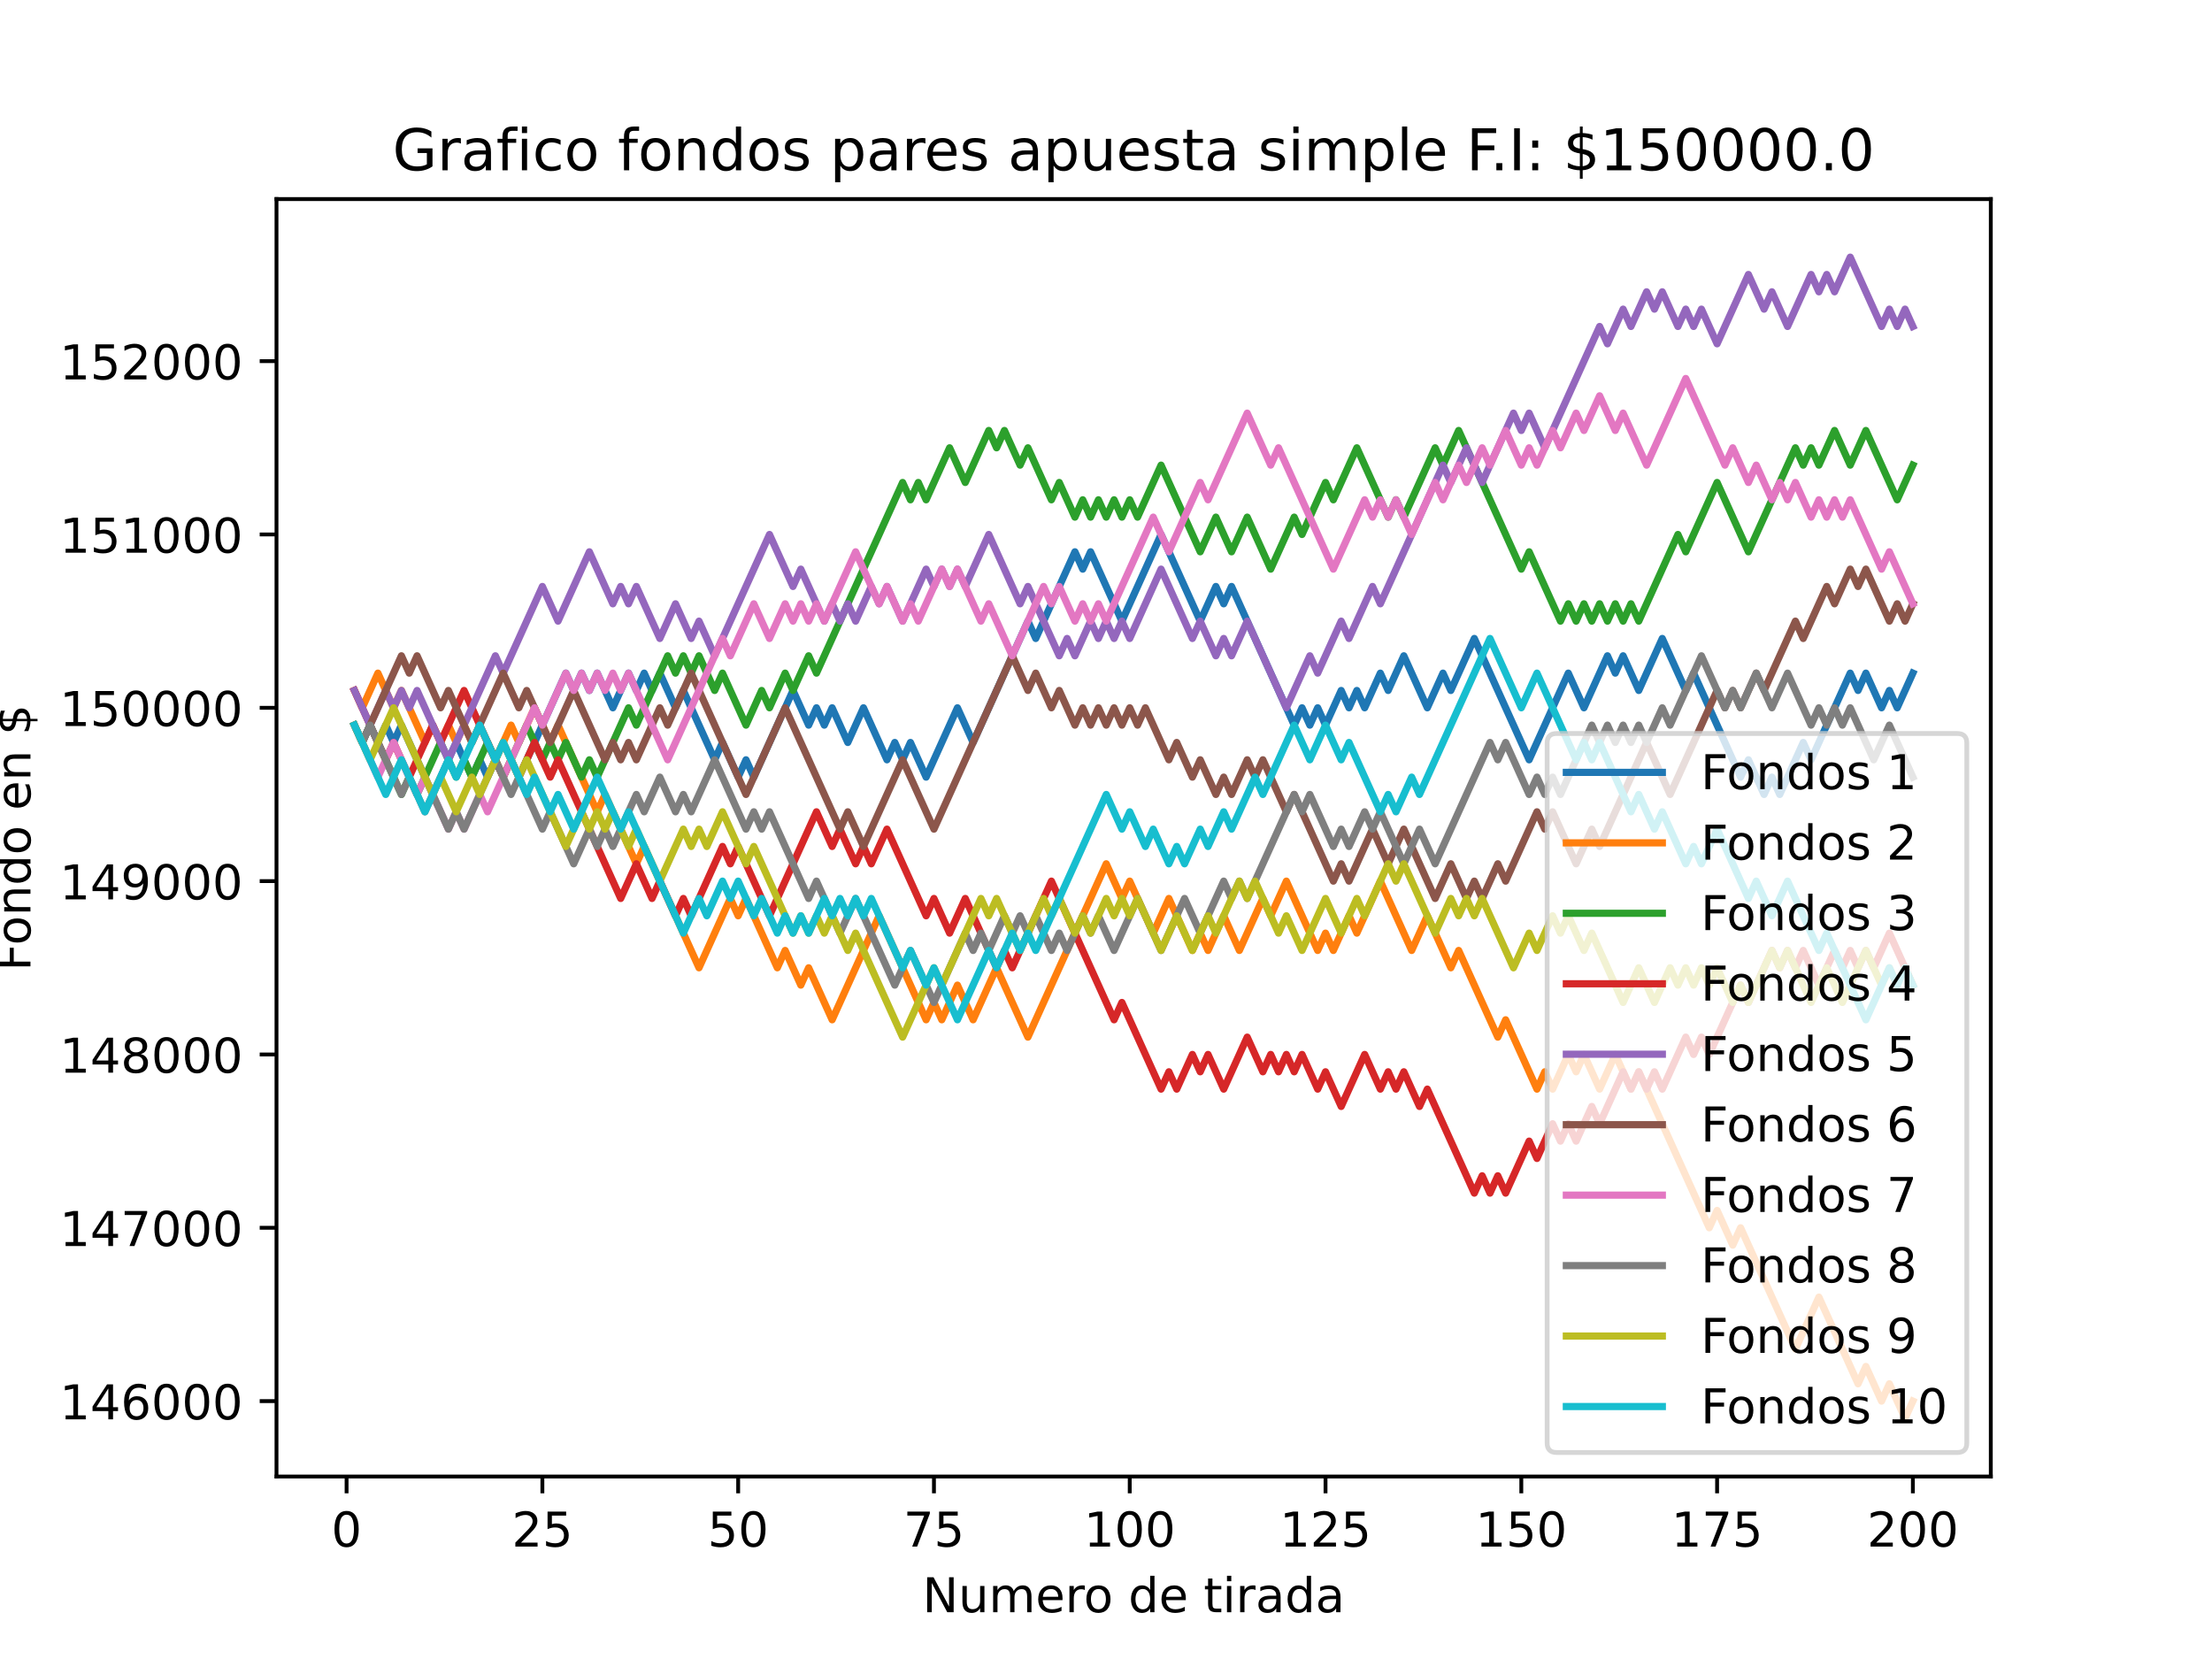 <?xml version="1.0" encoding="utf-8" standalone="no"?>
<!DOCTYPE svg PUBLIC "-//W3C//DTD SVG 1.1//EN"
  "http://www.w3.org/Graphics/SVG/1.1/DTD/svg11.dtd">
<!-- Created with matplotlib (https://matplotlib.org/) -->
<svg height="345.6pt" version="1.1" viewBox="0 0 460.8 345.6" width="460.8pt" xmlns="http://www.w3.org/2000/svg" xmlns:xlink="http://www.w3.org/1999/xlink">
 <defs>
  <style type="text/css">*{stroke-linecap:butt;stroke-linejoin:round;}</style>
 </defs>
 <g id="figure_1">
  <g id="patch_1">
   <path d="M 0 345.6 
L 460.8 345.6 
L 460.8 0 
L 0 0 
z
" style="fill:#ffffff;"/>
  </g>
  <g id="axes_1">
   <g id="patch_2">
    <path d="M 57.6 307.584 
L 414.72 307.584 
L 414.72 41.472 
L 57.6 41.472 
z
" style="fill:#ffffff;"/>
   </g>
   <g id="matplotlib.axis_1">
    <g id="xtick_1">
     <g id="line2d_1">
      <defs>
       <path d="M 0 0 
L 0 3.5 
" id="m68cff1984e" style="stroke:#000000;stroke-width:0.8;"/>
      </defs>
      <g>
       <use style="stroke:#000000;stroke-width:0.8;" x="72.201" xlink:href="#m68cff1984e" y="307.584"/>
      </g>
     </g>
     <g id="text_1">
      <!-- 0 -->
      <g transform="translate(69.02 322.182)scale(0.1 -0.1)">
       <defs>
        <path d="M 31.781 66.406 
Q 24.172 66.406 20.328 58.906 
Q 16.5 51.422 16.5 36.375 
Q 16.5 21.391 20.328 13.891 
Q 24.172 6.391 31.781 6.391 
Q 39.453 6.391 43.281 13.891 
Q 47.125 21.391 47.125 36.375 
Q 47.125 51.422 43.281 58.906 
Q 39.453 66.406 31.781 66.406 
z
M 31.781 74.219 
Q 44.047 74.219 50.516 64.516 
Q 56.984 54.828 56.984 36.375 
Q 56.984 17.969 50.516 8.266 
Q 44.047 -1.422 31.781 -1.422 
Q 19.531 -1.422 13.062 8.266 
Q 6.594 17.969 6.594 36.375 
Q 6.594 54.828 13.062 64.516 
Q 19.531 74.219 31.781 74.219 
z
" id="DejaVuSans-48"/>
       </defs>
       <use xlink:href="#DejaVuSans-48"/>
      </g>
     </g>
    </g>
    <g id="xtick_2">
     <g id="line2d_2">
      <g>
       <use style="stroke:#000000;stroke-width:0.8;" x="112.987" xlink:href="#m68cff1984e" y="307.584"/>
      </g>
     </g>
     <g id="text_2">
      <!-- 25 -->
      <g transform="translate(106.625 322.182)scale(0.1 -0.1)">
       <defs>
        <path d="M 19.188 8.297 
L 53.609 8.297 
L 53.609 0 
L 7.328 0 
L 7.328 8.297 
Q 12.938 14.109 22.625 23.891 
Q 32.328 33.688 34.812 36.531 
Q 39.547 41.844 41.422 45.531 
Q 43.312 49.219 43.312 52.781 
Q 43.312 58.594 39.234 62.25 
Q 35.156 65.922 28.609 65.922 
Q 23.969 65.922 18.812 64.312 
Q 13.672 62.703 7.812 59.422 
L 7.812 69.391 
Q 13.766 71.781 18.938 73 
Q 24.125 74.219 28.422 74.219 
Q 39.75 74.219 46.484 68.547 
Q 53.219 62.891 53.219 53.422 
Q 53.219 48.922 51.531 44.891 
Q 49.859 40.875 45.406 35.406 
Q 44.188 33.984 37.641 27.219 
Q 31.109 20.453 19.188 8.297 
z
" id="DejaVuSans-50"/>
        <path d="M 10.797 72.906 
L 49.516 72.906 
L 49.516 64.594 
L 19.828 64.594 
L 19.828 46.734 
Q 21.969 47.469 24.109 47.828 
Q 26.266 48.188 28.422 48.188 
Q 40.625 48.188 47.75 41.5 
Q 54.891 34.812 54.891 23.391 
Q 54.891 11.625 47.562 5.094 
Q 40.234 -1.422 26.906 -1.422 
Q 22.312 -1.422 17.547 -0.641 
Q 12.797 0.141 7.719 1.703 
L 7.719 11.625 
Q 12.109 9.234 16.797 8.062 
Q 21.484 6.891 26.703 6.891 
Q 35.156 6.891 40.078 11.328 
Q 45.016 15.766 45.016 23.391 
Q 45.016 31 40.078 35.438 
Q 35.156 39.891 26.703 39.891 
Q 22.75 39.891 18.812 39.016 
Q 14.891 38.141 10.797 36.281 
z
" id="DejaVuSans-53"/>
       </defs>
       <use xlink:href="#DejaVuSans-50"/>
       <use x="63.623" xlink:href="#DejaVuSans-53"/>
      </g>
     </g>
    </g>
    <g id="xtick_3">
     <g id="line2d_3">
      <g>
       <use style="stroke:#000000;stroke-width:0.8;" x="153.773" xlink:href="#m68cff1984e" y="307.584"/>
      </g>
     </g>
     <g id="text_3">
      <!-- 50 -->
      <g transform="translate(147.41 322.182)scale(0.1 -0.1)">
       <use xlink:href="#DejaVuSans-53"/>
       <use x="63.623" xlink:href="#DejaVuSans-48"/>
      </g>
     </g>
    </g>
    <g id="xtick_4">
     <g id="line2d_4">
      <g>
       <use style="stroke:#000000;stroke-width:0.8;" x="194.559" xlink:href="#m68cff1984e" y="307.584"/>
      </g>
     </g>
     <g id="text_4">
      <!-- 75 -->
      <g transform="translate(188.196 322.182)scale(0.1 -0.1)">
       <defs>
        <path d="M 8.203 72.906 
L 55.078 72.906 
L 55.078 68.703 
L 28.609 0 
L 18.312 0 
L 43.219 64.594 
L 8.203 64.594 
z
" id="DejaVuSans-55"/>
       </defs>
       <use xlink:href="#DejaVuSans-55"/>
       <use x="63.623" xlink:href="#DejaVuSans-53"/>
      </g>
     </g>
    </g>
    <g id="xtick_5">
     <g id="line2d_5">
      <g>
       <use style="stroke:#000000;stroke-width:0.8;" x="235.344" xlink:href="#m68cff1984e" y="307.584"/>
      </g>
     </g>
     <g id="text_5">
      <!-- 100 -->
      <g transform="translate(225.801 322.182)scale(0.1 -0.1)">
       <defs>
        <path d="M 12.406 8.297 
L 28.516 8.297 
L 28.516 63.922 
L 10.984 60.406 
L 10.984 69.391 
L 28.422 72.906 
L 38.281 72.906 
L 38.281 8.297 
L 54.391 8.297 
L 54.391 0 
L 12.406 0 
z
" id="DejaVuSans-49"/>
       </defs>
       <use xlink:href="#DejaVuSans-49"/>
       <use x="63.623" xlink:href="#DejaVuSans-48"/>
       <use x="127.246" xlink:href="#DejaVuSans-48"/>
      </g>
     </g>
    </g>
    <g id="xtick_6">
     <g id="line2d_6">
      <g>
       <use style="stroke:#000000;stroke-width:0.8;" x="276.13" xlink:href="#m68cff1984e" y="307.584"/>
      </g>
     </g>
     <g id="text_6">
      <!-- 125 -->
      <g transform="translate(266.586 322.182)scale(0.1 -0.1)">
       <use xlink:href="#DejaVuSans-49"/>
       <use x="63.623" xlink:href="#DejaVuSans-50"/>
       <use x="127.246" xlink:href="#DejaVuSans-53"/>
      </g>
     </g>
    </g>
    <g id="xtick_7">
     <g id="line2d_7">
      <g>
       <use style="stroke:#000000;stroke-width:0.8;" x="316.916" xlink:href="#m68cff1984e" y="307.584"/>
      </g>
     </g>
     <g id="text_7">
      <!-- 150 -->
      <g transform="translate(307.372 322.182)scale(0.1 -0.1)">
       <use xlink:href="#DejaVuSans-49"/>
       <use x="63.623" xlink:href="#DejaVuSans-53"/>
       <use x="127.246" xlink:href="#DejaVuSans-48"/>
      </g>
     </g>
    </g>
    <g id="xtick_8">
     <g id="line2d_8">
      <g>
       <use style="stroke:#000000;stroke-width:0.8;" x="357.702" xlink:href="#m68cff1984e" y="307.584"/>
      </g>
     </g>
     <g id="text_8">
      <!-- 175 -->
      <g transform="translate(348.158 322.182)scale(0.1 -0.1)">
       <use xlink:href="#DejaVuSans-49"/>
       <use x="63.623" xlink:href="#DejaVuSans-55"/>
       <use x="127.246" xlink:href="#DejaVuSans-53"/>
      </g>
     </g>
    </g>
    <g id="xtick_9">
     <g id="line2d_9">
      <g>
       <use style="stroke:#000000;stroke-width:0.8;" x="398.487" xlink:href="#m68cff1984e" y="307.584"/>
      </g>
     </g>
     <g id="text_9">
      <!-- 200 -->
      <g transform="translate(388.944 322.182)scale(0.1 -0.1)">
       <use xlink:href="#DejaVuSans-50"/>
       <use x="63.623" xlink:href="#DejaVuSans-48"/>
       <use x="127.246" xlink:href="#DejaVuSans-48"/>
      </g>
     </g>
    </g>
    <g id="text_10">
     <!-- Numero de tirada -->
     <g transform="translate(192.165 335.861)scale(0.1 -0.1)">
      <defs>
       <path d="M 9.812 72.906 
L 23.094 72.906 
L 55.422 11.922 
L 55.422 72.906 
L 64.984 72.906 
L 64.984 0 
L 51.703 0 
L 19.391 60.984 
L 19.391 0 
L 9.812 0 
z
" id="DejaVuSans-78"/>
       <path d="M 8.5 21.578 
L 8.5 54.688 
L 17.484 54.688 
L 17.484 21.922 
Q 17.484 14.156 20.5 10.266 
Q 23.531 6.391 29.594 6.391 
Q 36.859 6.391 41.078 11.031 
Q 45.312 15.672 45.312 23.688 
L 45.312 54.688 
L 54.297 54.688 
L 54.297 0 
L 45.312 0 
L 45.312 8.406 
Q 42.047 3.422 37.719 1 
Q 33.406 -1.422 27.688 -1.422 
Q 18.266 -1.422 13.375 4.438 
Q 8.5 10.297 8.5 21.578 
z
M 31.109 56 
z
" id="DejaVuSans-117"/>
       <path d="M 52 44.188 
Q 55.375 50.25 60.062 53.125 
Q 64.75 56 71.094 56 
Q 79.641 56 84.281 50.016 
Q 88.922 44.047 88.922 33.016 
L 88.922 0 
L 79.891 0 
L 79.891 32.719 
Q 79.891 40.578 77.094 44.375 
Q 74.312 48.188 68.609 48.188 
Q 61.625 48.188 57.562 43.547 
Q 53.516 38.922 53.516 30.906 
L 53.516 0 
L 44.484 0 
L 44.484 32.719 
Q 44.484 40.625 41.703 44.406 
Q 38.922 48.188 33.109 48.188 
Q 26.219 48.188 22.156 43.531 
Q 18.109 38.875 18.109 30.906 
L 18.109 0 
L 9.078 0 
L 9.078 54.688 
L 18.109 54.688 
L 18.109 46.188 
Q 21.188 51.219 25.484 53.609 
Q 29.781 56 35.688 56 
Q 41.656 56 45.828 52.969 
Q 50 49.953 52 44.188 
z
" id="DejaVuSans-109"/>
       <path d="M 56.203 29.594 
L 56.203 25.203 
L 14.891 25.203 
Q 15.484 15.922 20.484 11.062 
Q 25.484 6.203 34.422 6.203 
Q 39.594 6.203 44.453 7.469 
Q 49.312 8.734 54.109 11.281 
L 54.109 2.781 
Q 49.266 0.734 44.188 -0.344 
Q 39.109 -1.422 33.891 -1.422 
Q 20.797 -1.422 13.156 6.188 
Q 5.516 13.812 5.516 26.812 
Q 5.516 40.234 12.766 48.109 
Q 20.016 56 32.328 56 
Q 43.359 56 49.781 48.891 
Q 56.203 41.797 56.203 29.594 
z
M 47.219 32.234 
Q 47.125 39.594 43.094 43.984 
Q 39.062 48.391 32.422 48.391 
Q 24.906 48.391 20.391 44.141 
Q 15.875 39.891 15.188 32.172 
z
" id="DejaVuSans-101"/>
       <path d="M 41.109 46.297 
Q 39.594 47.172 37.812 47.578 
Q 36.031 48 33.891 48 
Q 26.266 48 22.188 43.047 
Q 18.109 38.094 18.109 28.812 
L 18.109 0 
L 9.078 0 
L 9.078 54.688 
L 18.109 54.688 
L 18.109 46.188 
Q 20.953 51.172 25.484 53.578 
Q 30.031 56 36.531 56 
Q 37.453 56 38.578 55.875 
Q 39.703 55.766 41.062 55.516 
z
" id="DejaVuSans-114"/>
       <path d="M 30.609 48.391 
Q 23.391 48.391 19.188 42.75 
Q 14.984 37.109 14.984 27.297 
Q 14.984 17.484 19.156 11.844 
Q 23.344 6.203 30.609 6.203 
Q 37.797 6.203 41.984 11.859 
Q 46.188 17.531 46.188 27.297 
Q 46.188 37.016 41.984 42.703 
Q 37.797 48.391 30.609 48.391 
z
M 30.609 56 
Q 42.328 56 49.016 48.375 
Q 55.719 40.766 55.719 27.297 
Q 55.719 13.875 49.016 6.219 
Q 42.328 -1.422 30.609 -1.422 
Q 18.844 -1.422 12.172 6.219 
Q 5.516 13.875 5.516 27.297 
Q 5.516 40.766 12.172 48.375 
Q 18.844 56 30.609 56 
z
" id="DejaVuSans-111"/>
       <path id="DejaVuSans-32"/>
       <path d="M 45.406 46.391 
L 45.406 75.984 
L 54.391 75.984 
L 54.391 0 
L 45.406 0 
L 45.406 8.203 
Q 42.578 3.328 38.25 0.953 
Q 33.938 -1.422 27.875 -1.422 
Q 17.969 -1.422 11.734 6.484 
Q 5.516 14.406 5.516 27.297 
Q 5.516 40.188 11.734 48.094 
Q 17.969 56 27.875 56 
Q 33.938 56 38.25 53.625 
Q 42.578 51.266 45.406 46.391 
z
M 14.797 27.297 
Q 14.797 17.391 18.875 11.75 
Q 22.953 6.109 30.078 6.109 
Q 37.203 6.109 41.297 11.75 
Q 45.406 17.391 45.406 27.297 
Q 45.406 37.203 41.297 42.844 
Q 37.203 48.484 30.078 48.484 
Q 22.953 48.484 18.875 42.844 
Q 14.797 37.203 14.797 27.297 
z
" id="DejaVuSans-100"/>
       <path d="M 18.312 70.219 
L 18.312 54.688 
L 36.812 54.688 
L 36.812 47.703 
L 18.312 47.703 
L 18.312 18.016 
Q 18.312 11.328 20.141 9.422 
Q 21.969 7.516 27.594 7.516 
L 36.812 7.516 
L 36.812 0 
L 27.594 0 
Q 17.188 0 13.234 3.875 
Q 9.281 7.766 9.281 18.016 
L 9.281 47.703 
L 2.688 47.703 
L 2.688 54.688 
L 9.281 54.688 
L 9.281 70.219 
z
" id="DejaVuSans-116"/>
       <path d="M 9.422 54.688 
L 18.406 54.688 
L 18.406 0 
L 9.422 0 
z
M 9.422 75.984 
L 18.406 75.984 
L 18.406 64.594 
L 9.422 64.594 
z
" id="DejaVuSans-105"/>
       <path d="M 34.281 27.484 
Q 23.391 27.484 19.188 25 
Q 14.984 22.516 14.984 16.5 
Q 14.984 11.719 18.141 8.906 
Q 21.297 6.109 26.703 6.109 
Q 34.188 6.109 38.703 11.406 
Q 43.219 16.703 43.219 25.484 
L 43.219 27.484 
z
M 52.203 31.203 
L 52.203 0 
L 43.219 0 
L 43.219 8.297 
Q 40.141 3.328 35.547 0.953 
Q 30.953 -1.422 24.312 -1.422 
Q 15.922 -1.422 10.953 3.297 
Q 6 8.016 6 15.922 
Q 6 25.141 12.172 29.828 
Q 18.359 34.516 30.609 34.516 
L 43.219 34.516 
L 43.219 35.406 
Q 43.219 41.609 39.141 45 
Q 35.062 48.391 27.688 48.391 
Q 23 48.391 18.547 47.266 
Q 14.109 46.141 10.016 43.891 
L 10.016 52.203 
Q 14.938 54.109 19.578 55.047 
Q 24.219 56 28.609 56 
Q 40.484 56 46.344 49.844 
Q 52.203 43.703 52.203 31.203 
z
" id="DejaVuSans-97"/>
      </defs>
      <use xlink:href="#DejaVuSans-78"/>
      <use x="74.805" xlink:href="#DejaVuSans-117"/>
      <use x="138.184" xlink:href="#DejaVuSans-109"/>
      <use x="235.596" xlink:href="#DejaVuSans-101"/>
      <use x="297.119" xlink:href="#DejaVuSans-114"/>
      <use x="335.982" xlink:href="#DejaVuSans-111"/>
      <use x="397.164" xlink:href="#DejaVuSans-32"/>
      <use x="428.951" xlink:href="#DejaVuSans-100"/>
      <use x="492.428" xlink:href="#DejaVuSans-101"/>
      <use x="553.951" xlink:href="#DejaVuSans-32"/>
      <use x="585.738" xlink:href="#DejaVuSans-116"/>
      <use x="624.947" xlink:href="#DejaVuSans-105"/>
      <use x="652.73" xlink:href="#DejaVuSans-114"/>
      <use x="693.844" xlink:href="#DejaVuSans-97"/>
      <use x="755.123" xlink:href="#DejaVuSans-100"/>
      <use x="818.6" xlink:href="#DejaVuSans-97"/>
     </g>
    </g>
   </g>
   <g id="matplotlib.axis_2">
    <g id="ytick_1">
     <g id="line2d_10">
      <defs>
       <path d="M 0 0 
L -3.5 0 
" id="m5dc57e231e" style="stroke:#000000;stroke-width:0.8;"/>
      </defs>
      <g>
       <use style="stroke:#000000;stroke-width:0.8;" x="57.6" xlink:href="#m5dc57e231e" y="291.877"/>
      </g>
     </g>
     <g id="text_11">
      <!-- 146000 -->
      <g transform="translate(12.425 295.676)scale(0.1 -0.1)">
       <defs>
        <path d="M 37.797 64.312 
L 12.891 25.391 
L 37.797 25.391 
z
M 35.203 72.906 
L 47.609 72.906 
L 47.609 25.391 
L 58.016 25.391 
L 58.016 17.188 
L 47.609 17.188 
L 47.609 0 
L 37.797 0 
L 37.797 17.188 
L 4.891 17.188 
L 4.891 26.703 
z
" id="DejaVuSans-52"/>
        <path d="M 33.016 40.375 
Q 26.375 40.375 22.484 35.828 
Q 18.609 31.297 18.609 23.391 
Q 18.609 15.531 22.484 10.953 
Q 26.375 6.391 33.016 6.391 
Q 39.656 6.391 43.531 10.953 
Q 47.406 15.531 47.406 23.391 
Q 47.406 31.297 43.531 35.828 
Q 39.656 40.375 33.016 40.375 
z
M 52.594 71.297 
L 52.594 62.312 
Q 48.875 64.062 45.094 64.984 
Q 41.312 65.922 37.594 65.922 
Q 27.828 65.922 22.672 59.328 
Q 17.531 52.734 16.797 39.406 
Q 19.672 43.656 24.016 45.922 
Q 28.375 48.188 33.594 48.188 
Q 44.578 48.188 50.953 41.516 
Q 57.328 34.859 57.328 23.391 
Q 57.328 12.156 50.688 5.359 
Q 44.047 -1.422 33.016 -1.422 
Q 20.359 -1.422 13.672 8.266 
Q 6.984 17.969 6.984 36.375 
Q 6.984 53.656 15.188 63.938 
Q 23.391 74.219 37.203 74.219 
Q 40.922 74.219 44.703 73.484 
Q 48.484 72.75 52.594 71.297 
z
" id="DejaVuSans-54"/>
       </defs>
       <use xlink:href="#DejaVuSans-49"/>
       <use x="63.623" xlink:href="#DejaVuSans-52"/>
       <use x="127.246" xlink:href="#DejaVuSans-54"/>
       <use x="190.869" xlink:href="#DejaVuSans-48"/>
       <use x="254.492" xlink:href="#DejaVuSans-48"/>
       <use x="318.115" xlink:href="#DejaVuSans-48"/>
      </g>
     </g>
    </g>
    <g id="ytick_2">
     <g id="line2d_11">
      <g>
       <use style="stroke:#000000;stroke-width:0.8;" x="57.6" xlink:href="#m5dc57e231e" y="255.77"/>
      </g>
     </g>
     <g id="text_12">
      <!-- 147000 -->
      <g transform="translate(12.425 259.569)scale(0.1 -0.1)">
       <use xlink:href="#DejaVuSans-49"/>
       <use x="63.623" xlink:href="#DejaVuSans-52"/>
       <use x="127.246" xlink:href="#DejaVuSans-55"/>
       <use x="190.869" xlink:href="#DejaVuSans-48"/>
       <use x="254.492" xlink:href="#DejaVuSans-48"/>
       <use x="318.115" xlink:href="#DejaVuSans-48"/>
      </g>
     </g>
    </g>
    <g id="ytick_3">
     <g id="line2d_12">
      <g>
       <use style="stroke:#000000;stroke-width:0.8;" x="57.6" xlink:href="#m5dc57e231e" y="219.662"/>
      </g>
     </g>
     <g id="text_13">
      <!-- 148000 -->
      <g transform="translate(12.425 223.462)scale(0.1 -0.1)">
       <defs>
        <path d="M 31.781 34.625 
Q 24.75 34.625 20.719 30.859 
Q 16.703 27.094 16.703 20.516 
Q 16.703 13.922 20.719 10.156 
Q 24.75 6.391 31.781 6.391 
Q 38.812 6.391 42.859 10.172 
Q 46.922 13.969 46.922 20.516 
Q 46.922 27.094 42.891 30.859 
Q 38.875 34.625 31.781 34.625 
z
M 21.922 38.812 
Q 15.578 40.375 12.031 44.719 
Q 8.5 49.078 8.5 55.328 
Q 8.5 64.062 14.719 69.141 
Q 20.953 74.219 31.781 74.219 
Q 42.672 74.219 48.875 69.141 
Q 55.078 64.062 55.078 55.328 
Q 55.078 49.078 51.531 44.719 
Q 48 40.375 41.703 38.812 
Q 48.828 37.156 52.797 32.312 
Q 56.781 27.484 56.781 20.516 
Q 56.781 9.906 50.312 4.234 
Q 43.844 -1.422 31.781 -1.422 
Q 19.734 -1.422 13.25 4.234 
Q 6.781 9.906 6.781 20.516 
Q 6.781 27.484 10.781 32.312 
Q 14.797 37.156 21.922 38.812 
z
M 18.312 54.391 
Q 18.312 48.734 21.844 45.562 
Q 25.391 42.391 31.781 42.391 
Q 38.141 42.391 41.719 45.562 
Q 45.312 48.734 45.312 54.391 
Q 45.312 60.062 41.719 63.234 
Q 38.141 66.406 31.781 66.406 
Q 25.391 66.406 21.844 63.234 
Q 18.312 60.062 18.312 54.391 
z
" id="DejaVuSans-56"/>
       </defs>
       <use xlink:href="#DejaVuSans-49"/>
       <use x="63.623" xlink:href="#DejaVuSans-52"/>
       <use x="127.246" xlink:href="#DejaVuSans-56"/>
       <use x="190.869" xlink:href="#DejaVuSans-48"/>
       <use x="254.492" xlink:href="#DejaVuSans-48"/>
       <use x="318.115" xlink:href="#DejaVuSans-48"/>
      </g>
     </g>
    </g>
    <g id="ytick_4">
     <g id="line2d_13">
      <g>
       <use style="stroke:#000000;stroke-width:0.8;" x="57.6" xlink:href="#m5dc57e231e" y="183.555"/>
      </g>
     </g>
     <g id="text_14">
      <!-- 149000 -->
      <g transform="translate(12.425 187.354)scale(0.1 -0.1)">
       <defs>
        <path d="M 10.984 1.516 
L 10.984 10.5 
Q 14.703 8.734 18.5 7.812 
Q 22.312 6.891 25.984 6.891 
Q 35.75 6.891 40.891 13.453 
Q 46.047 20.016 46.781 33.406 
Q 43.953 29.203 39.594 26.953 
Q 35.25 24.703 29.984 24.703 
Q 19.047 24.703 12.672 31.312 
Q 6.297 37.938 6.297 49.422 
Q 6.297 60.641 12.938 67.422 
Q 19.578 74.219 30.609 74.219 
Q 43.266 74.219 49.922 64.516 
Q 56.594 54.828 56.594 36.375 
Q 56.594 19.141 48.406 8.859 
Q 40.234 -1.422 26.422 -1.422 
Q 22.703 -1.422 18.891 -0.688 
Q 15.094 0.047 10.984 1.516 
z
M 30.609 32.422 
Q 37.25 32.422 41.125 36.953 
Q 45.016 41.5 45.016 49.422 
Q 45.016 57.281 41.125 61.844 
Q 37.25 66.406 30.609 66.406 
Q 23.969 66.406 20.094 61.844 
Q 16.219 57.281 16.219 49.422 
Q 16.219 41.5 20.094 36.953 
Q 23.969 32.422 30.609 32.422 
z
" id="DejaVuSans-57"/>
       </defs>
       <use xlink:href="#DejaVuSans-49"/>
       <use x="63.623" xlink:href="#DejaVuSans-52"/>
       <use x="127.246" xlink:href="#DejaVuSans-57"/>
       <use x="190.869" xlink:href="#DejaVuSans-48"/>
       <use x="254.492" xlink:href="#DejaVuSans-48"/>
       <use x="318.115" xlink:href="#DejaVuSans-48"/>
      </g>
     </g>
    </g>
    <g id="ytick_5">
     <g id="line2d_14">
      <g>
       <use style="stroke:#000000;stroke-width:0.8;" x="57.6" xlink:href="#m5dc57e231e" y="147.447"/>
      </g>
     </g>
     <g id="text_15">
      <!-- 150000 -->
      <g transform="translate(12.425 151.247)scale(0.1 -0.1)">
       <use xlink:href="#DejaVuSans-49"/>
       <use x="63.623" xlink:href="#DejaVuSans-53"/>
       <use x="127.246" xlink:href="#DejaVuSans-48"/>
       <use x="190.869" xlink:href="#DejaVuSans-48"/>
       <use x="254.492" xlink:href="#DejaVuSans-48"/>
       <use x="318.115" xlink:href="#DejaVuSans-48"/>
      </g>
     </g>
    </g>
    <g id="ytick_6">
     <g id="line2d_15">
      <g>
       <use style="stroke:#000000;stroke-width:0.8;" x="57.6" xlink:href="#m5dc57e231e" y="111.34"/>
      </g>
     </g>
     <g id="text_16">
      <!-- 151000 -->
      <g transform="translate(12.425 115.139)scale(0.1 -0.1)">
       <use xlink:href="#DejaVuSans-49"/>
       <use x="63.623" xlink:href="#DejaVuSans-53"/>
       <use x="127.246" xlink:href="#DejaVuSans-49"/>
       <use x="190.869" xlink:href="#DejaVuSans-48"/>
       <use x="254.492" xlink:href="#DejaVuSans-48"/>
       <use x="318.115" xlink:href="#DejaVuSans-48"/>
      </g>
     </g>
    </g>
    <g id="ytick_7">
     <g id="line2d_16">
      <g>
       <use style="stroke:#000000;stroke-width:0.8;" x="57.6" xlink:href="#m5dc57e231e" y="75.232"/>
      </g>
     </g>
     <g id="text_17">
      <!-- 152000 -->
      <g transform="translate(12.425 79.032)scale(0.1 -0.1)">
       <use xlink:href="#DejaVuSans-49"/>
       <use x="63.623" xlink:href="#DejaVuSans-53"/>
       <use x="127.246" xlink:href="#DejaVuSans-50"/>
       <use x="190.869" xlink:href="#DejaVuSans-48"/>
       <use x="254.492" xlink:href="#DejaVuSans-48"/>
       <use x="318.115" xlink:href="#DejaVuSans-48"/>
      </g>
     </g>
    </g>
    <g id="text_18">
     <!-- Fondo en $ -->
     <g transform="translate(6.345 202.289)rotate(-90)scale(0.1 -0.1)">
      <defs>
       <path d="M 9.812 72.906 
L 51.703 72.906 
L 51.703 64.594 
L 19.672 64.594 
L 19.672 43.109 
L 48.578 43.109 
L 48.578 34.812 
L 19.672 34.812 
L 19.672 0 
L 9.812 0 
z
" id="DejaVuSans-70"/>
       <path d="M 54.891 33.016 
L 54.891 0 
L 45.906 0 
L 45.906 32.719 
Q 45.906 40.484 42.875 44.328 
Q 39.844 48.188 33.797 48.188 
Q 26.516 48.188 22.312 43.547 
Q 18.109 38.922 18.109 30.906 
L 18.109 0 
L 9.078 0 
L 9.078 54.688 
L 18.109 54.688 
L 18.109 46.188 
Q 21.344 51.125 25.703 53.562 
Q 30.078 56 35.797 56 
Q 45.219 56 50.047 50.172 
Q 54.891 44.344 54.891 33.016 
z
" id="DejaVuSans-110"/>
       <path d="M 33.797 -14.703 
L 28.906 -14.703 
L 28.859 0 
Q 23.734 0.094 18.609 1.188 
Q 13.484 2.297 8.297 4.5 
L 8.297 13.281 
Q 13.281 10.156 18.375 8.562 
Q 23.484 6.984 28.906 6.938 
L 28.906 29.203 
Q 18.109 30.953 13.203 35.156 
Q 8.297 39.359 8.297 46.688 
Q 8.297 54.641 13.625 59.219 
Q 18.953 63.812 28.906 64.5 
L 28.906 75.984 
L 33.797 75.984 
L 33.797 64.656 
Q 38.328 64.453 42.578 63.688 
Q 46.828 62.938 50.875 61.625 
L 50.875 53.078 
Q 46.828 55.125 42.547 56.25 
Q 38.281 57.375 33.797 57.562 
L 33.797 36.719 
Q 44.875 35.016 50.094 30.609 
Q 55.328 26.219 55.328 18.609 
Q 55.328 10.359 49.781 5.594 
Q 44.234 0.828 33.797 0.094 
z
M 28.906 37.594 
L 28.906 57.625 
Q 23.25 56.984 20.266 54.391 
Q 17.281 51.812 17.281 47.516 
Q 17.281 43.312 20.031 40.969 
Q 22.797 38.625 28.906 37.594 
z
M 33.797 28.219 
L 33.797 7.078 
Q 39.984 7.906 43.141 10.594 
Q 46.297 13.281 46.297 17.672 
Q 46.297 21.969 43.281 24.5 
Q 40.281 27.047 33.797 28.219 
z
" id="DejaVuSans-36"/>
      </defs>
      <use xlink:href="#DejaVuSans-70"/>
      <use x="53.895" xlink:href="#DejaVuSans-111"/>
      <use x="115.076" xlink:href="#DejaVuSans-110"/>
      <use x="178.455" xlink:href="#DejaVuSans-100"/>
      <use x="241.932" xlink:href="#DejaVuSans-111"/>
      <use x="303.113" xlink:href="#DejaVuSans-32"/>
      <use x="334.9" xlink:href="#DejaVuSans-101"/>
      <use x="396.424" xlink:href="#DejaVuSans-110"/>
      <use x="459.803" xlink:href="#DejaVuSans-32"/>
      <use x="491.59" xlink:href="#DejaVuSans-36"/>
     </g>
    </g>
   </g>
   <g id="line2d_17">
    <path clip-path="url(#p66edb18978)" d="M 73.833 151.058 
L 75.464 154.669 
L 77.096 151.058 
L 78.727 154.669 
L 80.358 151.058 
L 81.99 154.669 
L 83.621 151.058 
L 90.147 165.501 
L 95.041 154.669 
L 98.304 161.89 
L 99.936 158.28 
L 101.567 161.89 
L 104.83 154.669 
L 108.093 161.89 
L 117.881 140.226 
L 119.513 143.837 
L 121.144 140.226 
L 122.776 143.837 
L 124.407 140.226 
L 127.67 147.447 
L 130.933 140.226 
L 132.564 143.837 
L 134.196 140.226 
L 135.827 143.837 
L 137.458 140.226 
L 140.721 147.447 
L 142.353 143.837 
L 148.879 158.28 
L 150.51 154.669 
L 153.773 161.89 
L 155.404 158.28 
L 157.036 161.89 
L 165.193 143.837 
L 168.456 151.058 
L 170.087 147.447 
L 171.719 151.058 
L 173.35 147.447 
L 176.613 154.669 
L 179.876 147.447 
L 184.77 158.28 
L 186.401 154.669 
L 188.033 158.28 
L 189.664 154.669 
L 192.927 161.89 
L 199.453 147.447 
L 202.716 154.669 
L 214.136 129.394 
L 215.767 133.004 
L 223.924 114.951 
L 225.556 118.561 
L 227.187 114.951 
L 233.713 129.394 
L 241.87 111.34 
L 250.027 129.394 
L 253.29 122.172 
L 254.921 125.783 
L 256.553 122.172 
L 269.604 151.058 
L 271.236 147.447 
L 272.867 151.058 
L 274.499 147.447 
L 276.13 151.058 
L 279.393 143.837 
L 281.024 147.447 
L 282.656 143.837 
L 284.287 147.447 
L 287.55 140.226 
L 289.181 143.837 
L 292.444 136.615 
L 297.339 147.447 
L 300.601 140.226 
L 302.233 143.837 
L 307.127 133.004 
L 318.547 158.28 
L 326.704 140.226 
L 329.967 147.447 
L 334.862 136.615 
L 336.493 140.226 
L 338.124 136.615 
L 341.387 143.837 
L 346.282 133.004 
L 351.176 143.837 
L 352.807 140.226 
L 362.596 161.89 
L 364.227 158.28 
L 367.49 165.501 
L 369.122 161.89 
L 370.753 165.501 
L 375.647 154.669 
L 377.279 158.28 
L 385.436 140.226 
L 387.067 143.837 
L 388.699 140.226 
L 391.962 147.447 
L 393.593 143.837 
L 395.224 147.447 
L 398.487 140.226 
L 398.487 140.226 
" style="fill:none;stroke:#1f77b4;stroke-linecap:square;stroke-width:1.5;"/>
   </g>
   <g id="line2d_18">
    <path clip-path="url(#p66edb18978)" d="M 73.833 143.837 
L 75.464 147.447 
L 78.727 140.226 
L 81.99 147.447 
L 83.621 143.837 
L 88.516 154.669 
L 90.147 151.058 
L 91.778 154.669 
L 93.41 151.058 
L 95.041 154.669 
L 96.673 151.058 
L 98.304 154.669 
L 99.936 151.058 
L 103.198 158.28 
L 106.461 151.058 
L 108.093 154.669 
L 111.356 147.447 
L 114.618 154.669 
L 116.25 151.058 
L 124.407 169.112 
L 126.038 165.501 
L 132.564 179.944 
L 134.196 176.333 
L 145.616 201.609 
L 152.141 187.166 
L 153.773 190.776 
L 155.404 187.166 
L 161.93 201.609 
L 163.561 197.998 
L 166.824 205.219 
L 168.456 201.609 
L 173.35 212.441 
L 183.139 190.776 
L 192.927 212.441 
L 194.559 208.83 
L 196.19 212.441 
L 199.453 205.219 
L 202.716 212.441 
L 207.61 201.609 
L 214.136 216.052 
L 230.45 179.944 
L 233.713 187.166 
L 235.344 183.555 
L 240.239 194.387 
L 243.501 187.166 
L 248.396 197.998 
L 250.027 194.387 
L 251.659 197.998 
L 254.921 190.776 
L 258.184 197.998 
L 263.079 187.166 
L 264.71 190.776 
L 267.973 183.555 
L 274.499 197.998 
L 276.13 194.387 
L 277.761 197.998 
L 281.024 190.776 
L 282.656 194.387 
L 287.55 183.555 
L 294.076 197.998 
L 297.339 190.776 
L 302.233 201.609 
L 303.864 197.998 
L 312.021 216.052 
L 313.653 212.441 
L 320.179 226.884 
L 321.81 223.273 
L 323.441 226.884 
L 326.704 219.662 
L 328.336 223.273 
L 329.967 219.662 
L 333.23 226.884 
L 336.493 219.662 
L 339.756 226.884 
L 341.387 223.273 
L 356.07 255.77 
L 357.702 252.159 
L 360.964 259.381 
L 362.596 255.77 
L 374.016 281.045 
L 378.91 270.213 
L 387.067 288.267 
L 388.699 284.656 
L 391.962 291.877 
L 393.593 288.267 
L 396.856 295.488 
L 398.487 291.877 
L 398.487 291.877 
" style="fill:none;stroke:#ff7f0e;stroke-linecap:square;stroke-width:1.5;"/>
   </g>
   <g id="line2d_19">
    <path clip-path="url(#p66edb18978)" d="M 73.833 151.058 
L 75.464 154.669 
L 77.096 151.058 
L 83.621 165.501 
L 85.253 161.89 
L 86.884 165.501 
L 91.778 154.669 
L 95.041 161.89 
L 96.673 158.28 
L 98.304 161.89 
L 101.567 154.669 
L 104.83 161.89 
L 109.724 151.058 
L 112.987 158.28 
L 114.618 154.669 
L 116.25 158.28 
L 117.881 154.669 
L 121.144 161.89 
L 122.776 158.28 
L 124.407 161.89 
L 130.933 147.447 
L 132.564 151.058 
L 139.09 136.615 
L 140.721 140.226 
L 142.353 136.615 
L 143.984 140.226 
L 145.616 136.615 
L 148.879 143.837 
L 150.51 140.226 
L 155.404 151.058 
L 158.667 143.837 
L 160.299 147.447 
L 163.561 140.226 
L 165.193 143.837 
L 168.456 136.615 
L 170.087 140.226 
L 188.033 100.508 
L 189.664 104.118 
L 191.296 100.508 
L 192.927 104.118 
L 197.821 93.286 
L 201.084 100.508 
L 205.979 89.675 
L 207.61 93.286 
L 209.241 89.675 
L 212.504 96.897 
L 214.136 93.286 
L 219.03 104.118 
L 220.661 100.508 
L 223.924 107.729 
L 225.556 104.118 
L 227.187 107.729 
L 228.819 104.118 
L 230.45 107.729 
L 232.081 104.118 
L 233.713 107.729 
L 235.344 104.118 
L 236.976 107.729 
L 241.87 96.897 
L 250.027 114.951 
L 253.29 107.729 
L 256.553 114.951 
L 259.816 107.729 
L 264.71 118.561 
L 269.604 107.729 
L 271.236 111.34 
L 276.13 100.508 
L 277.761 104.118 
L 282.656 93.286 
L 289.181 107.729 
L 290.813 104.118 
L 292.444 107.729 
L 298.97 93.286 
L 300.601 96.897 
L 303.864 89.675 
L 316.916 118.561 
L 318.547 114.951 
L 325.073 129.394 
L 326.704 125.783 
L 328.336 129.394 
L 329.967 125.783 
L 331.599 129.394 
L 333.23 125.783 
L 334.862 129.394 
L 336.493 125.783 
L 338.124 129.394 
L 339.756 125.783 
L 341.387 129.394 
L 349.544 111.34 
L 351.176 114.951 
L 357.702 100.508 
L 364.227 114.951 
L 374.016 93.286 
L 375.647 96.897 
L 377.279 93.286 
L 378.91 96.897 
L 382.173 89.675 
L 385.436 96.897 
L 388.699 89.675 
L 395.224 104.118 
L 398.487 96.897 
L 398.487 96.897 
" style="fill:none;stroke:#2ca02c;stroke-linecap:square;stroke-width:1.5;"/>
   </g>
   <g id="line2d_20">
    <path clip-path="url(#p66edb18978)" d="M 73.833 143.837 
L 80.358 158.28 
L 81.99 154.669 
L 85.253 161.89 
L 90.147 151.058 
L 91.778 154.669 
L 96.673 143.837 
L 104.83 161.89 
L 106.461 158.28 
L 108.093 161.89 
L 111.356 154.669 
L 114.618 161.89 
L 116.25 158.28 
L 129.301 187.166 
L 132.564 179.944 
L 135.827 187.166 
L 137.458 183.555 
L 140.721 190.776 
L 142.353 187.166 
L 143.984 190.776 
L 150.51 176.333 
L 152.141 179.944 
L 153.773 176.333 
L 160.299 190.776 
L 170.087 169.112 
L 173.35 176.333 
L 174.981 172.723 
L 178.244 179.944 
L 179.876 176.333 
L 181.507 179.944 
L 184.77 172.723 
L 192.927 190.776 
L 194.559 187.166 
L 197.821 194.387 
L 201.084 187.166 
L 207.61 201.609 
L 209.241 197.998 
L 210.873 201.609 
L 219.03 183.555 
L 232.081 212.441 
L 233.713 208.83 
L 241.87 226.884 
L 243.501 223.273 
L 245.133 226.884 
L 248.396 219.662 
L 250.027 223.273 
L 251.659 219.662 
L 254.921 226.884 
L 259.816 216.052 
L 263.079 223.273 
L 264.71 219.662 
L 266.341 223.273 
L 267.973 219.662 
L 269.604 223.273 
L 271.236 219.662 
L 274.499 226.884 
L 276.13 223.273 
L 279.393 230.495 
L 284.287 219.662 
L 287.55 226.884 
L 289.181 223.273 
L 290.813 226.884 
L 292.444 223.273 
L 295.707 230.495 
L 297.339 226.884 
L 307.127 248.548 
L 308.759 244.938 
L 310.39 248.548 
L 312.021 244.938 
L 313.653 248.548 
L 318.547 237.716 
L 320.179 241.327 
L 323.441 234.105 
L 325.073 237.716 
L 326.704 234.105 
L 328.336 237.716 
L 331.599 230.495 
L 333.23 234.105 
L 338.124 223.273 
L 339.756 226.884 
L 341.387 223.273 
L 343.019 226.884 
L 344.65 223.273 
L 346.282 226.884 
L 351.176 216.052 
L 352.807 219.662 
L 354.439 216.052 
L 356.07 219.662 
L 362.596 205.219 
L 364.227 208.83 
L 369.122 197.998 
L 370.753 201.609 
L 372.384 197.998 
L 374.016 201.609 
L 375.647 197.998 
L 378.91 205.219 
L 382.173 197.998 
L 383.804 201.609 
L 385.436 197.998 
L 387.067 201.609 
L 388.699 197.998 
L 390.33 201.609 
L 393.593 194.387 
L 398.487 205.219 
L 398.487 205.219 
" style="fill:none;stroke:#d62728;stroke-linecap:square;stroke-width:1.5;"/>
   </g>
   <g id="line2d_21">
    <path clip-path="url(#p66edb18978)" d="M 73.833 143.837 
L 77.096 151.058 
L 80.358 143.837 
L 81.99 147.447 
L 83.621 143.837 
L 85.253 147.447 
L 86.884 143.837 
L 93.41 158.28 
L 103.198 136.615 
L 104.83 140.226 
L 112.987 122.172 
L 116.25 129.394 
L 122.776 114.951 
L 127.67 125.783 
L 129.301 122.172 
L 130.933 125.783 
L 132.564 122.172 
L 137.458 133.004 
L 140.721 125.783 
L 143.984 133.004 
L 145.616 129.394 
L 148.879 136.615 
L 160.299 111.34 
L 165.193 122.172 
L 166.824 118.561 
L 171.719 129.394 
L 173.35 125.783 
L 174.981 129.394 
L 176.613 125.783 
L 178.244 129.394 
L 181.507 122.172 
L 183.139 125.783 
L 184.77 122.172 
L 188.033 129.394 
L 192.927 118.561 
L 194.559 122.172 
L 196.19 118.561 
L 197.821 122.172 
L 199.453 118.561 
L 201.084 122.172 
L 205.979 111.34 
L 212.504 125.783 
L 214.136 122.172 
L 220.661 136.615 
L 222.293 133.004 
L 223.924 136.615 
L 227.187 129.394 
L 228.819 133.004 
L 230.45 129.394 
L 232.081 133.004 
L 233.713 129.394 
L 235.344 133.004 
L 241.87 118.561 
L 248.396 133.004 
L 250.027 129.394 
L 253.29 136.615 
L 254.921 133.004 
L 256.553 136.615 
L 259.816 129.394 
L 267.973 147.447 
L 272.867 136.615 
L 274.499 140.226 
L 279.393 129.394 
L 281.024 133.004 
L 285.919 122.172 
L 287.55 125.783 
L 300.601 96.897 
L 302.233 100.508 
L 305.496 93.286 
L 308.759 100.508 
L 315.284 86.065 
L 316.916 89.675 
L 318.547 86.065 
L 321.81 93.286 
L 333.23 68.011 
L 334.862 71.622 
L 338.124 64.4 
L 339.756 68.011 
L 343.019 60.789 
L 344.65 64.4 
L 346.282 60.789 
L 349.544 68.011 
L 351.176 64.4 
L 352.807 68.011 
L 354.439 64.4 
L 357.702 71.622 
L 364.227 57.179 
L 367.49 64.4 
L 369.122 60.789 
L 372.384 68.011 
L 377.279 57.179 
L 378.91 60.789 
L 380.542 57.179 
L 382.173 60.789 
L 385.436 53.568 
L 391.962 68.011 
L 393.593 64.4 
L 395.224 68.011 
L 396.856 64.4 
L 398.487 68.011 
L 398.487 68.011 
" style="fill:none;stroke:#9467bd;stroke-linecap:square;stroke-width:1.5;"/>
   </g>
   <g id="line2d_22">
    <path clip-path="url(#p66edb18978)" d="M 73.833 151.058 
L 75.464 154.669 
L 83.621 136.615 
L 85.253 140.226 
L 86.884 136.615 
L 91.778 147.447 
L 93.41 143.837 
L 98.304 154.669 
L 104.83 140.226 
L 108.093 147.447 
L 109.724 143.837 
L 114.618 154.669 
L 119.513 143.837 
L 126.038 158.28 
L 127.67 154.669 
L 129.301 158.28 
L 130.933 154.669 
L 132.564 158.28 
L 137.458 147.447 
L 139.09 151.058 
L 143.984 140.226 
L 155.404 165.501 
L 163.561 147.447 
L 174.981 172.723 
L 176.613 169.112 
L 179.876 176.333 
L 188.033 158.28 
L 194.559 172.723 
L 210.873 136.615 
L 214.136 143.837 
L 215.767 140.226 
L 219.03 147.447 
L 220.661 143.837 
L 223.924 151.058 
L 225.556 147.447 
L 227.187 151.058 
L 228.819 147.447 
L 230.45 151.058 
L 232.081 147.447 
L 233.713 151.058 
L 235.344 147.447 
L 236.976 151.058 
L 238.607 147.447 
L 243.501 158.28 
L 245.133 154.669 
L 248.396 161.89 
L 250.027 158.28 
L 253.29 165.501 
L 254.921 161.89 
L 256.553 165.501 
L 259.816 158.28 
L 261.447 161.89 
L 263.079 158.28 
L 267.973 169.112 
L 269.604 165.501 
L 277.761 183.555 
L 279.393 179.944 
L 281.024 183.555 
L 285.919 172.723 
L 289.181 179.944 
L 292.444 172.723 
L 298.97 187.166 
L 302.233 179.944 
L 305.496 187.166 
L 307.127 183.555 
L 308.759 187.166 
L 312.021 179.944 
L 313.653 183.555 
L 320.179 169.112 
L 321.81 172.723 
L 323.441 169.112 
L 328.336 179.944 
L 331.599 172.723 
L 333.23 176.333 
L 343.019 154.669 
L 347.913 165.501 
L 357.702 143.837 
L 359.333 147.447 
L 360.964 143.837 
L 362.596 147.447 
L 365.859 140.226 
L 367.49 143.837 
L 374.016 129.394 
L 375.647 133.004 
L 380.542 122.172 
L 382.173 125.783 
L 385.436 118.561 
L 387.067 122.172 
L 388.699 118.561 
L 393.593 129.394 
L 395.224 125.783 
L 396.856 129.394 
L 398.487 125.783 
L 398.487 125.783 
" style="fill:none;stroke:#8c564b;stroke-linecap:square;stroke-width:1.5;"/>
   </g>
   <g id="line2d_23">
    <path clip-path="url(#p66edb18978)" d="M 73.833 151.058 
L 78.727 161.89 
L 81.99 154.669 
L 86.884 165.501 
L 88.516 161.89 
L 93.41 172.723 
L 95.041 169.112 
L 96.673 172.723 
L 99.936 165.501 
L 101.567 169.112 
L 111.356 147.447 
L 112.987 151.058 
L 117.881 140.226 
L 119.513 143.837 
L 121.144 140.226 
L 122.776 143.837 
L 124.407 140.226 
L 126.038 143.837 
L 127.67 140.226 
L 129.301 143.837 
L 130.933 140.226 
L 139.09 158.28 
L 150.51 133.004 
L 152.141 136.615 
L 157.036 125.783 
L 160.299 133.004 
L 163.561 125.783 
L 165.193 129.394 
L 166.824 125.783 
L 168.456 129.394 
L 170.087 125.783 
L 171.719 129.394 
L 178.244 114.951 
L 183.139 125.783 
L 184.77 122.172 
L 188.033 129.394 
L 189.664 125.783 
L 191.296 129.394 
L 196.19 118.561 
L 197.821 122.172 
L 199.453 118.561 
L 204.347 129.394 
L 205.979 125.783 
L 210.873 136.615 
L 217.399 122.172 
L 219.03 125.783 
L 220.661 122.172 
L 223.924 129.394 
L 225.556 125.783 
L 227.187 129.394 
L 228.819 125.783 
L 230.45 129.394 
L 240.239 107.729 
L 243.501 114.951 
L 250.027 100.508 
L 251.659 104.118 
L 259.816 86.065 
L 264.71 96.897 
L 266.341 93.286 
L 277.761 118.561 
L 284.287 104.118 
L 285.919 107.729 
L 287.55 104.118 
L 289.181 107.729 
L 290.813 104.118 
L 294.076 111.34 
L 298.97 100.508 
L 300.601 104.118 
L 303.864 96.897 
L 305.496 100.508 
L 308.759 93.286 
L 310.39 96.897 
L 313.653 89.675 
L 316.916 96.897 
L 318.547 93.286 
L 320.179 96.897 
L 323.441 89.675 
L 325.073 93.286 
L 328.336 86.065 
L 329.967 89.675 
L 333.23 82.454 
L 336.493 89.675 
L 338.124 86.065 
L 343.019 96.897 
L 351.176 78.843 
L 359.333 96.897 
L 360.964 93.286 
L 364.227 100.508 
L 365.859 96.897 
L 369.122 104.118 
L 370.753 100.508 
L 372.384 104.118 
L 374.016 100.508 
L 377.279 107.729 
L 378.91 104.118 
L 380.542 107.729 
L 382.173 104.118 
L 383.804 107.729 
L 385.436 104.118 
L 391.962 118.561 
L 393.593 114.951 
L 398.487 125.783 
L 398.487 125.783 
" style="fill:none;stroke:#e377c2;stroke-linecap:square;stroke-width:1.5;"/>
   </g>
   <g id="line2d_24">
    <path clip-path="url(#p66edb18978)" d="M 73.833 151.058 
L 75.464 154.669 
L 77.096 151.058 
L 83.621 165.501 
L 85.253 161.89 
L 88.516 169.112 
L 90.147 165.501 
L 93.41 172.723 
L 95.041 169.112 
L 96.673 172.723 
L 103.198 158.28 
L 106.461 165.501 
L 108.093 161.89 
L 112.987 172.723 
L 114.618 169.112 
L 119.513 179.944 
L 122.776 172.723 
L 124.407 176.333 
L 126.038 172.723 
L 127.67 176.333 
L 132.564 165.501 
L 134.196 169.112 
L 137.458 161.89 
L 140.721 169.112 
L 142.353 165.501 
L 143.984 169.112 
L 148.879 158.28 
L 155.404 172.723 
L 157.036 169.112 
L 158.667 172.723 
L 160.299 169.112 
L 168.456 187.166 
L 170.087 183.555 
L 174.981 194.387 
L 178.244 187.166 
L 186.401 205.219 
L 189.664 197.998 
L 194.559 208.83 
L 201.084 194.387 
L 202.716 197.998 
L 204.347 194.387 
L 205.979 197.998 
L 209.241 190.776 
L 210.873 194.387 
L 212.504 190.776 
L 214.136 194.387 
L 215.767 190.776 
L 219.03 197.998 
L 220.661 194.387 
L 222.293 197.998 
L 225.556 190.776 
L 227.187 194.387 
L 228.819 190.776 
L 232.081 197.998 
L 236.976 187.166 
L 241.87 197.998 
L 246.764 187.166 
L 250.027 194.387 
L 254.921 183.555 
L 256.553 187.166 
L 258.184 183.555 
L 259.816 187.166 
L 269.604 165.501 
L 271.236 169.112 
L 272.867 165.501 
L 277.761 176.333 
L 279.393 172.723 
L 281.024 176.333 
L 284.287 169.112 
L 285.919 172.723 
L 287.55 169.112 
L 292.444 179.944 
L 295.707 172.723 
L 298.97 179.944 
L 310.39 154.669 
L 312.021 158.28 
L 313.653 154.669 
L 318.547 165.501 
L 320.179 161.89 
L 321.81 165.501 
L 323.441 161.89 
L 325.073 165.501 
L 331.599 151.058 
L 333.23 154.669 
L 334.862 151.058 
L 336.493 154.669 
L 338.124 151.058 
L 339.756 154.669 
L 341.387 151.058 
L 343.019 154.669 
L 346.282 147.447 
L 347.913 151.058 
L 354.439 136.615 
L 359.333 147.447 
L 360.964 143.837 
L 362.596 147.447 
L 365.859 140.226 
L 369.122 147.447 
L 372.384 140.226 
L 377.279 151.058 
L 378.91 147.447 
L 380.542 151.058 
L 382.173 147.447 
L 383.804 151.058 
L 385.436 147.447 
L 390.33 158.28 
L 393.593 151.058 
L 398.487 161.89 
L 398.487 161.89 
" style="fill:none;stroke:#7f7f7f;stroke-linecap:square;stroke-width:1.5;"/>
   </g>
   <g id="line2d_25">
    <path clip-path="url(#p66edb18978)" d="M 73.833 151.058 
L 77.096 158.28 
L 81.99 147.447 
L 90.147 165.501 
L 91.778 161.89 
L 95.041 169.112 
L 98.304 161.89 
L 99.936 165.501 
L 104.83 154.669 
L 108.093 161.89 
L 109.724 158.28 
L 117.881 176.333 
L 121.144 169.112 
L 122.776 172.723 
L 124.407 169.112 
L 126.038 172.723 
L 127.67 169.112 
L 130.933 176.333 
L 132.564 172.723 
L 137.458 183.555 
L 142.353 172.723 
L 143.984 176.333 
L 145.616 172.723 
L 147.247 176.333 
L 150.51 169.112 
L 155.404 179.944 
L 157.036 176.333 
L 165.193 194.387 
L 166.824 190.776 
L 168.456 194.387 
L 170.087 190.776 
L 171.719 194.387 
L 173.35 190.776 
L 176.613 197.998 
L 178.244 194.387 
L 188.033 216.052 
L 194.559 201.609 
L 196.19 205.219 
L 204.347 187.166 
L 205.979 190.776 
L 207.61 187.166 
L 212.504 197.998 
L 217.399 187.166 
L 219.03 190.776 
L 220.661 187.166 
L 223.924 194.387 
L 225.556 190.776 
L 227.187 194.387 
L 230.45 187.166 
L 232.081 190.776 
L 233.713 187.166 
L 235.344 190.776 
L 236.976 187.166 
L 241.87 197.998 
L 245.133 190.776 
L 248.396 197.998 
L 251.659 190.776 
L 253.29 194.387 
L 258.184 183.555 
L 259.816 187.166 
L 261.447 183.555 
L 266.341 194.387 
L 267.973 190.776 
L 271.236 197.998 
L 276.13 187.166 
L 279.393 194.387 
L 282.656 187.166 
L 284.287 190.776 
L 289.181 179.944 
L 290.813 183.555 
L 292.444 179.944 
L 298.97 194.387 
L 302.233 187.166 
L 303.864 190.776 
L 305.496 187.166 
L 307.127 190.776 
L 308.759 187.166 
L 315.284 201.609 
L 318.547 194.387 
L 320.179 197.998 
L 323.441 190.776 
L 325.073 194.387 
L 326.704 190.776 
L 329.967 197.998 
L 331.599 194.387 
L 338.124 208.83 
L 341.387 201.609 
L 344.65 208.83 
L 347.913 201.609 
L 349.544 205.219 
L 351.176 201.609 
L 352.807 205.219 
L 354.439 201.609 
L 356.07 205.219 
L 357.702 201.609 
L 360.964 208.83 
L 362.596 205.219 
L 364.227 208.83 
L 369.122 197.998 
L 370.753 201.609 
L 372.384 197.998 
L 377.279 208.83 
L 380.542 201.609 
L 383.804 208.83 
L 388.699 197.998 
L 391.962 205.219 
L 393.593 201.609 
L 395.224 205.219 
L 396.856 201.609 
L 398.487 205.219 
L 398.487 205.219 
" style="fill:none;stroke:#bcbd22;stroke-linecap:square;stroke-width:1.5;"/>
   </g>
   <g id="line2d_26">
    <path clip-path="url(#p66edb18978)" d="M 73.833 151.058 
L 80.358 165.501 
L 83.621 158.28 
L 88.516 169.112 
L 93.41 158.28 
L 95.041 161.89 
L 99.936 151.058 
L 103.198 158.28 
L 104.83 154.669 
L 109.724 165.501 
L 111.356 161.89 
L 114.618 169.112 
L 116.25 165.501 
L 119.513 172.723 
L 124.407 161.89 
L 129.301 172.723 
L 130.933 169.112 
L 142.353 194.387 
L 145.616 187.166 
L 147.247 190.776 
L 150.51 183.555 
L 152.141 187.166 
L 153.773 183.555 
L 157.036 190.776 
L 158.667 187.166 
L 161.93 194.387 
L 163.561 190.776 
L 165.193 194.387 
L 166.824 190.776 
L 168.456 194.387 
L 171.719 187.166 
L 173.35 190.776 
L 174.981 187.166 
L 176.613 190.776 
L 178.244 187.166 
L 179.876 190.776 
L 181.507 187.166 
L 188.033 201.609 
L 189.664 197.998 
L 192.927 205.219 
L 194.559 201.609 
L 199.453 212.441 
L 205.979 197.998 
L 207.61 201.609 
L 210.873 194.387 
L 212.504 197.998 
L 214.136 194.387 
L 215.767 197.998 
L 230.45 165.501 
L 233.713 172.723 
L 235.344 169.112 
L 238.607 176.333 
L 240.239 172.723 
L 243.501 179.944 
L 245.133 176.333 
L 246.764 179.944 
L 250.027 172.723 
L 251.659 176.333 
L 254.921 169.112 
L 256.553 172.723 
L 261.447 161.89 
L 263.079 165.501 
L 269.604 151.058 
L 272.867 158.28 
L 276.13 151.058 
L 279.393 158.28 
L 281.024 154.669 
L 287.55 169.112 
L 289.181 165.501 
L 290.813 169.112 
L 294.076 161.89 
L 295.707 165.501 
L 310.39 133.004 
L 316.916 147.447 
L 320.179 140.226 
L 328.336 158.28 
L 329.967 154.669 
L 331.599 158.28 
L 333.23 154.669 
L 339.756 169.112 
L 341.387 165.501 
L 344.65 172.723 
L 346.282 169.112 
L 351.176 179.944 
L 352.807 176.333 
L 354.439 179.944 
L 357.702 172.723 
L 364.227 187.166 
L 365.859 183.555 
L 369.122 190.776 
L 372.384 183.555 
L 378.91 197.998 
L 380.542 194.387 
L 388.699 212.441 
L 393.593 201.609 
L 395.224 205.219 
L 396.856 201.609 
L 398.487 205.219 
L 398.487 205.219 
" style="fill:none;stroke:#17becf;stroke-linecap:square;stroke-width:1.5;"/>
   </g>
   <g id="patch_3">
    <path d="M 57.6 307.584 
L 57.6 41.472 
" style="fill:none;stroke:#000000;stroke-linecap:square;stroke-linejoin:miter;stroke-width:0.8;"/>
   </g>
   <g id="patch_4">
    <path d="M 414.72 307.584 
L 414.72 41.472 
" style="fill:none;stroke:#000000;stroke-linecap:square;stroke-linejoin:miter;stroke-width:0.8;"/>
   </g>
   <g id="patch_5">
    <path d="M 57.6 307.584 
L 414.72 307.584 
" style="fill:none;stroke:#000000;stroke-linecap:square;stroke-linejoin:miter;stroke-width:0.8;"/>
   </g>
   <g id="patch_6">
    <path d="M 57.6 41.472 
L 414.72 41.472 
" style="fill:none;stroke:#000000;stroke-linecap:square;stroke-linejoin:miter;stroke-width:0.8;"/>
   </g>
   <g id="text_19">
    <!-- Grafico fondos pares apuesta simple F.I: $150000.0 -->
    <g transform="translate(81.782 35.472)scale(0.12 -0.12)">
     <defs>
      <path d="M 59.516 10.406 
L 59.516 29.984 
L 43.406 29.984 
L 43.406 38.094 
L 69.281 38.094 
L 69.281 6.781 
Q 63.578 2.734 56.688 0.656 
Q 49.812 -1.422 42 -1.422 
Q 24.906 -1.422 15.25 8.562 
Q 5.609 18.562 5.609 36.375 
Q 5.609 54.25 15.25 64.234 
Q 24.906 74.219 42 74.219 
Q 49.125 74.219 55.547 72.453 
Q 61.969 70.703 67.391 67.281 
L 67.391 56.781 
Q 61.922 61.422 55.766 63.766 
Q 49.609 66.109 42.828 66.109 
Q 29.438 66.109 22.719 58.641 
Q 16.016 51.172 16.016 36.375 
Q 16.016 21.625 22.719 14.156 
Q 29.438 6.688 42.828 6.688 
Q 48.047 6.688 52.141 7.594 
Q 56.25 8.5 59.516 10.406 
z
" id="DejaVuSans-71"/>
      <path d="M 37.109 75.984 
L 37.109 68.5 
L 28.516 68.5 
Q 23.688 68.5 21.797 66.547 
Q 19.922 64.594 19.922 59.516 
L 19.922 54.688 
L 34.719 54.688 
L 34.719 47.703 
L 19.922 47.703 
L 19.922 0 
L 10.891 0 
L 10.891 47.703 
L 2.297 47.703 
L 2.297 54.688 
L 10.891 54.688 
L 10.891 58.5 
Q 10.891 67.625 15.141 71.797 
Q 19.391 75.984 28.609 75.984 
z
" id="DejaVuSans-102"/>
      <path d="M 48.781 52.594 
L 48.781 44.188 
Q 44.969 46.297 41.141 47.344 
Q 37.312 48.391 33.406 48.391 
Q 24.656 48.391 19.812 42.844 
Q 14.984 37.312 14.984 27.297 
Q 14.984 17.281 19.812 11.734 
Q 24.656 6.203 33.406 6.203 
Q 37.312 6.203 41.141 7.25 
Q 44.969 8.297 48.781 10.406 
L 48.781 2.094 
Q 45.016 0.344 40.984 -0.531 
Q 36.969 -1.422 32.422 -1.422 
Q 20.062 -1.422 12.781 6.344 
Q 5.516 14.109 5.516 27.297 
Q 5.516 40.672 12.859 48.328 
Q 20.219 56 33.016 56 
Q 37.156 56 41.109 55.141 
Q 45.062 54.297 48.781 52.594 
z
" id="DejaVuSans-99"/>
      <path d="M 44.281 53.078 
L 44.281 44.578 
Q 40.484 46.531 36.375 47.5 
Q 32.281 48.484 27.875 48.484 
Q 21.188 48.484 17.844 46.438 
Q 14.5 44.391 14.5 40.281 
Q 14.5 37.156 16.891 35.375 
Q 19.281 33.594 26.516 31.984 
L 29.594 31.297 
Q 39.156 29.25 43.188 25.516 
Q 47.219 21.781 47.219 15.094 
Q 47.219 7.469 41.188 3.016 
Q 35.156 -1.422 24.609 -1.422 
Q 20.219 -1.422 15.453 -0.562 
Q 10.688 0.297 5.422 2 
L 5.422 11.281 
Q 10.406 8.688 15.234 7.391 
Q 20.062 6.109 24.812 6.109 
Q 31.156 6.109 34.562 8.281 
Q 37.984 10.453 37.984 14.406 
Q 37.984 18.062 35.516 20.016 
Q 33.062 21.969 24.703 23.781 
L 21.578 24.516 
Q 13.234 26.266 9.516 29.906 
Q 5.812 33.547 5.812 39.891 
Q 5.812 47.609 11.281 51.797 
Q 16.75 56 26.812 56 
Q 31.781 56 36.172 55.266 
Q 40.578 54.547 44.281 53.078 
z
" id="DejaVuSans-115"/>
      <path d="M 18.109 8.203 
L 18.109 -20.797 
L 9.078 -20.797 
L 9.078 54.688 
L 18.109 54.688 
L 18.109 46.391 
Q 20.953 51.266 25.266 53.625 
Q 29.594 56 35.594 56 
Q 45.562 56 51.781 48.094 
Q 58.016 40.188 58.016 27.297 
Q 58.016 14.406 51.781 6.484 
Q 45.562 -1.422 35.594 -1.422 
Q 29.594 -1.422 25.266 0.953 
Q 20.953 3.328 18.109 8.203 
z
M 48.688 27.297 
Q 48.688 37.203 44.609 42.844 
Q 40.531 48.484 33.406 48.484 
Q 26.266 48.484 22.188 42.844 
Q 18.109 37.203 18.109 27.297 
Q 18.109 17.391 22.188 11.75 
Q 26.266 6.109 33.406 6.109 
Q 40.531 6.109 44.609 11.75 
Q 48.688 17.391 48.688 27.297 
z
" id="DejaVuSans-112"/>
      <path d="M 9.422 75.984 
L 18.406 75.984 
L 18.406 0 
L 9.422 0 
z
" id="DejaVuSans-108"/>
      <path d="M 10.688 12.406 
L 21 12.406 
L 21 0 
L 10.688 0 
z
" id="DejaVuSans-46"/>
      <path d="M 9.812 72.906 
L 19.672 72.906 
L 19.672 0 
L 9.812 0 
z
" id="DejaVuSans-73"/>
      <path d="M 11.719 12.406 
L 22.016 12.406 
L 22.016 0 
L 11.719 0 
z
M 11.719 51.703 
L 22.016 51.703 
L 22.016 39.312 
L 11.719 39.312 
z
" id="DejaVuSans-58"/>
     </defs>
     <use xlink:href="#DejaVuSans-71"/>
     <use x="77.49" xlink:href="#DejaVuSans-114"/>
     <use x="118.604" xlink:href="#DejaVuSans-97"/>
     <use x="179.883" xlink:href="#DejaVuSans-102"/>
     <use x="215.088" xlink:href="#DejaVuSans-105"/>
     <use x="242.871" xlink:href="#DejaVuSans-99"/>
     <use x="297.852" xlink:href="#DejaVuSans-111"/>
     <use x="359.033" xlink:href="#DejaVuSans-32"/>
     <use x="390.82" xlink:href="#DejaVuSans-102"/>
     <use x="426.025" xlink:href="#DejaVuSans-111"/>
     <use x="487.207" xlink:href="#DejaVuSans-110"/>
     <use x="550.586" xlink:href="#DejaVuSans-100"/>
     <use x="614.062" xlink:href="#DejaVuSans-111"/>
     <use x="675.244" xlink:href="#DejaVuSans-115"/>
     <use x="727.344" xlink:href="#DejaVuSans-32"/>
     <use x="759.131" xlink:href="#DejaVuSans-112"/>
     <use x="822.607" xlink:href="#DejaVuSans-97"/>
     <use x="883.887" xlink:href="#DejaVuSans-114"/>
     <use x="922.75" xlink:href="#DejaVuSans-101"/>
     <use x="984.273" xlink:href="#DejaVuSans-115"/>
     <use x="1036.373" xlink:href="#DejaVuSans-32"/>
     <use x="1068.16" xlink:href="#DejaVuSans-97"/>
     <use x="1129.439" xlink:href="#DejaVuSans-112"/>
     <use x="1192.916" xlink:href="#DejaVuSans-117"/>
     <use x="1256.295" xlink:href="#DejaVuSans-101"/>
     <use x="1317.818" xlink:href="#DejaVuSans-115"/>
     <use x="1369.918" xlink:href="#DejaVuSans-116"/>
     <use x="1409.127" xlink:href="#DejaVuSans-97"/>
     <use x="1470.406" xlink:href="#DejaVuSans-32"/>
     <use x="1502.193" xlink:href="#DejaVuSans-115"/>
     <use x="1554.293" xlink:href="#DejaVuSans-105"/>
     <use x="1582.076" xlink:href="#DejaVuSans-109"/>
     <use x="1679.488" xlink:href="#DejaVuSans-112"/>
     <use x="1742.965" xlink:href="#DejaVuSans-108"/>
     <use x="1770.748" xlink:href="#DejaVuSans-101"/>
     <use x="1832.271" xlink:href="#DejaVuSans-32"/>
     <use x="1864.059" xlink:href="#DejaVuSans-70"/>
     <use x="1905.453" xlink:href="#DejaVuSans-46"/>
     <use x="1937.24" xlink:href="#DejaVuSans-73"/>
     <use x="1966.732" xlink:href="#DejaVuSans-58"/>
     <use x="2000.424" xlink:href="#DejaVuSans-32"/>
     <use x="2032.211" xlink:href="#DejaVuSans-36"/>
     <use x="2095.834" xlink:href="#DejaVuSans-49"/>
     <use x="2159.457" xlink:href="#DejaVuSans-53"/>
     <use x="2223.08" xlink:href="#DejaVuSans-48"/>
     <use x="2286.703" xlink:href="#DejaVuSans-48"/>
     <use x="2350.326" xlink:href="#DejaVuSans-48"/>
     <use x="2413.949" xlink:href="#DejaVuSans-48"/>
     <use x="2477.572" xlink:href="#DejaVuSans-46"/>
     <use x="2509.359" xlink:href="#DejaVuSans-48"/>
    </g>
   </g>
   <g id="legend_1">
    <g id="patch_7">
     <path d="M 324.295 302.584 
L 407.72 302.584 
Q 409.72 302.584 409.72 300.584 
L 409.72 154.803 
Q 409.72 152.803 407.72 152.803 
L 324.295 152.803 
Q 322.295 152.803 322.295 154.803 
L 322.295 300.584 
Q 322.295 302.584 324.295 302.584 
z
" style="fill:#ffffff;opacity:0.8;stroke:#cccccc;stroke-linejoin:miter;"/>
    </g>
    <g id="line2d_27">
     <path d="M 326.295 160.901 
L 346.295 160.901 
" style="fill:none;stroke:#1f77b4;stroke-linecap:square;stroke-width:1.5;"/>
    </g>
    <g id="line2d_28"/>
    <g id="text_20">
     <!-- Fondos 1 -->
     <g transform="translate(354.295 164.401)scale(0.1 -0.1)">
      <use xlink:href="#DejaVuSans-70"/>
      <use x="53.895" xlink:href="#DejaVuSans-111"/>
      <use x="115.076" xlink:href="#DejaVuSans-110"/>
      <use x="178.455" xlink:href="#DejaVuSans-100"/>
      <use x="241.932" xlink:href="#DejaVuSans-111"/>
      <use x="303.113" xlink:href="#DejaVuSans-115"/>
      <use x="355.213" xlink:href="#DejaVuSans-32"/>
      <use x="387" xlink:href="#DejaVuSans-49"/>
     </g>
    </g>
    <g id="line2d_29">
     <path d="M 326.295 175.579 
L 346.295 175.579 
" style="fill:none;stroke:#ff7f0e;stroke-linecap:square;stroke-width:1.5;"/>
    </g>
    <g id="line2d_30"/>
    <g id="text_21">
     <!-- Fondos 2 -->
     <g transform="translate(354.295 179.079)scale(0.1 -0.1)">
      <use xlink:href="#DejaVuSans-70"/>
      <use x="53.895" xlink:href="#DejaVuSans-111"/>
      <use x="115.076" xlink:href="#DejaVuSans-110"/>
      <use x="178.455" xlink:href="#DejaVuSans-100"/>
      <use x="241.932" xlink:href="#DejaVuSans-111"/>
      <use x="303.113" xlink:href="#DejaVuSans-115"/>
      <use x="355.213" xlink:href="#DejaVuSans-32"/>
      <use x="387" xlink:href="#DejaVuSans-50"/>
     </g>
    </g>
    <g id="line2d_31">
     <path d="M 326.295 190.257 
L 346.295 190.257 
" style="fill:none;stroke:#2ca02c;stroke-linecap:square;stroke-width:1.5;"/>
    </g>
    <g id="line2d_32"/>
    <g id="text_22">
     <!-- Fondos 3 -->
     <g transform="translate(354.295 193.757)scale(0.1 -0.1)">
      <defs>
       <path d="M 40.578 39.312 
Q 47.656 37.797 51.625 33 
Q 55.609 28.219 55.609 21.188 
Q 55.609 10.406 48.188 4.484 
Q 40.766 -1.422 27.094 -1.422 
Q 22.516 -1.422 17.656 -0.516 
Q 12.797 0.391 7.625 2.203 
L 7.625 11.719 
Q 11.719 9.328 16.594 8.109 
Q 21.484 6.891 26.812 6.891 
Q 36.078 6.891 40.938 10.547 
Q 45.797 14.203 45.797 21.188 
Q 45.797 27.641 41.281 31.266 
Q 36.766 34.906 28.719 34.906 
L 20.219 34.906 
L 20.219 43.016 
L 29.109 43.016 
Q 36.375 43.016 40.234 45.922 
Q 44.094 48.828 44.094 54.297 
Q 44.094 59.906 40.109 62.906 
Q 36.141 65.922 28.719 65.922 
Q 24.656 65.922 20.016 65.031 
Q 15.375 64.156 9.812 62.312 
L 9.812 71.094 
Q 15.438 72.656 20.344 73.438 
Q 25.25 74.219 29.594 74.219 
Q 40.828 74.219 47.359 69.109 
Q 53.906 64.016 53.906 55.328 
Q 53.906 49.266 50.438 45.094 
Q 46.969 40.922 40.578 39.312 
z
" id="DejaVuSans-51"/>
      </defs>
      <use xlink:href="#DejaVuSans-70"/>
      <use x="53.895" xlink:href="#DejaVuSans-111"/>
      <use x="115.076" xlink:href="#DejaVuSans-110"/>
      <use x="178.455" xlink:href="#DejaVuSans-100"/>
      <use x="241.932" xlink:href="#DejaVuSans-111"/>
      <use x="303.113" xlink:href="#DejaVuSans-115"/>
      <use x="355.213" xlink:href="#DejaVuSans-32"/>
      <use x="387" xlink:href="#DejaVuSans-51"/>
     </g>
    </g>
    <g id="line2d_33">
     <path d="M 326.295 204.936 
L 346.295 204.936 
" style="fill:none;stroke:#d62728;stroke-linecap:square;stroke-width:1.5;"/>
    </g>
    <g id="line2d_34"/>
    <g id="text_23">
     <!-- Fondos 4 -->
     <g transform="translate(354.295 208.436)scale(0.1 -0.1)">
      <use xlink:href="#DejaVuSans-70"/>
      <use x="53.895" xlink:href="#DejaVuSans-111"/>
      <use x="115.076" xlink:href="#DejaVuSans-110"/>
      <use x="178.455" xlink:href="#DejaVuSans-100"/>
      <use x="241.932" xlink:href="#DejaVuSans-111"/>
      <use x="303.113" xlink:href="#DejaVuSans-115"/>
      <use x="355.213" xlink:href="#DejaVuSans-32"/>
      <use x="387" xlink:href="#DejaVuSans-52"/>
     </g>
    </g>
    <g id="line2d_35">
     <path d="M 326.295 219.614 
L 346.295 219.614 
" style="fill:none;stroke:#9467bd;stroke-linecap:square;stroke-width:1.5;"/>
    </g>
    <g id="line2d_36"/>
    <g id="text_24">
     <!-- Fondos 5 -->
     <g transform="translate(354.295 223.114)scale(0.1 -0.1)">
      <use xlink:href="#DejaVuSans-70"/>
      <use x="53.895" xlink:href="#DejaVuSans-111"/>
      <use x="115.076" xlink:href="#DejaVuSans-110"/>
      <use x="178.455" xlink:href="#DejaVuSans-100"/>
      <use x="241.932" xlink:href="#DejaVuSans-111"/>
      <use x="303.113" xlink:href="#DejaVuSans-115"/>
      <use x="355.213" xlink:href="#DejaVuSans-32"/>
      <use x="387" xlink:href="#DejaVuSans-53"/>
     </g>
    </g>
    <g id="line2d_37">
     <path d="M 326.295 234.292 
L 346.295 234.292 
" style="fill:none;stroke:#8c564b;stroke-linecap:square;stroke-width:1.5;"/>
    </g>
    <g id="line2d_38"/>
    <g id="text_25">
     <!-- Fondos 6 -->
     <g transform="translate(354.295 237.792)scale(0.1 -0.1)">
      <use xlink:href="#DejaVuSans-70"/>
      <use x="53.895" xlink:href="#DejaVuSans-111"/>
      <use x="115.076" xlink:href="#DejaVuSans-110"/>
      <use x="178.455" xlink:href="#DejaVuSans-100"/>
      <use x="241.932" xlink:href="#DejaVuSans-111"/>
      <use x="303.113" xlink:href="#DejaVuSans-115"/>
      <use x="355.213" xlink:href="#DejaVuSans-32"/>
      <use x="387" xlink:href="#DejaVuSans-54"/>
     </g>
    </g>
    <g id="line2d_39">
     <path d="M 326.295 248.97 
L 346.295 248.97 
" style="fill:none;stroke:#e377c2;stroke-linecap:square;stroke-width:1.5;"/>
    </g>
    <g id="line2d_40"/>
    <g id="text_26">
     <!-- Fondos 7 -->
     <g transform="translate(354.295 252.47)scale(0.1 -0.1)">
      <use xlink:href="#DejaVuSans-70"/>
      <use x="53.895" xlink:href="#DejaVuSans-111"/>
      <use x="115.076" xlink:href="#DejaVuSans-110"/>
      <use x="178.455" xlink:href="#DejaVuSans-100"/>
      <use x="241.932" xlink:href="#DejaVuSans-111"/>
      <use x="303.113" xlink:href="#DejaVuSans-115"/>
      <use x="355.213" xlink:href="#DejaVuSans-32"/>
      <use x="387" xlink:href="#DejaVuSans-55"/>
     </g>
    </g>
    <g id="line2d_41">
     <path d="M 326.295 263.648 
L 346.295 263.648 
" style="fill:none;stroke:#7f7f7f;stroke-linecap:square;stroke-width:1.5;"/>
    </g>
    <g id="line2d_42"/>
    <g id="text_27">
     <!-- Fondos 8 -->
     <g transform="translate(354.295 267.148)scale(0.1 -0.1)">
      <use xlink:href="#DejaVuSans-70"/>
      <use x="53.895" xlink:href="#DejaVuSans-111"/>
      <use x="115.076" xlink:href="#DejaVuSans-110"/>
      <use x="178.455" xlink:href="#DejaVuSans-100"/>
      <use x="241.932" xlink:href="#DejaVuSans-111"/>
      <use x="303.113" xlink:href="#DejaVuSans-115"/>
      <use x="355.213" xlink:href="#DejaVuSans-32"/>
      <use x="387" xlink:href="#DejaVuSans-56"/>
     </g>
    </g>
    <g id="line2d_43">
     <path d="M 326.295 278.326 
L 346.295 278.326 
" style="fill:none;stroke:#bcbd22;stroke-linecap:square;stroke-width:1.5;"/>
    </g>
    <g id="line2d_44"/>
    <g id="text_28">
     <!-- Fondos 9 -->
     <g transform="translate(354.295 281.826)scale(0.1 -0.1)">
      <use xlink:href="#DejaVuSans-70"/>
      <use x="53.895" xlink:href="#DejaVuSans-111"/>
      <use x="115.076" xlink:href="#DejaVuSans-110"/>
      <use x="178.455" xlink:href="#DejaVuSans-100"/>
      <use x="241.932" xlink:href="#DejaVuSans-111"/>
      <use x="303.113" xlink:href="#DejaVuSans-115"/>
      <use x="355.213" xlink:href="#DejaVuSans-32"/>
      <use x="387" xlink:href="#DejaVuSans-57"/>
     </g>
    </g>
    <g id="line2d_45">
     <path d="M 326.295 293.004 
L 346.295 293.004 
" style="fill:none;stroke:#17becf;stroke-linecap:square;stroke-width:1.5;"/>
    </g>
    <g id="line2d_46"/>
    <g id="text_29">
     <!-- Fondos 10 -->
     <g transform="translate(354.295 296.504)scale(0.1 -0.1)">
      <use xlink:href="#DejaVuSans-70"/>
      <use x="53.895" xlink:href="#DejaVuSans-111"/>
      <use x="115.076" xlink:href="#DejaVuSans-110"/>
      <use x="178.455" xlink:href="#DejaVuSans-100"/>
      <use x="241.932" xlink:href="#DejaVuSans-111"/>
      <use x="303.113" xlink:href="#DejaVuSans-115"/>
      <use x="355.213" xlink:href="#DejaVuSans-32"/>
      <use x="387" xlink:href="#DejaVuSans-49"/>
      <use x="450.623" xlink:href="#DejaVuSans-48"/>
     </g>
    </g>
   </g>
  </g>
 </g>
 <defs>
  <clipPath id="p66edb18978">
   <rect height="266.112" width="357.12" x="57.6" y="41.472"/>
  </clipPath>
 </defs>
</svg>
